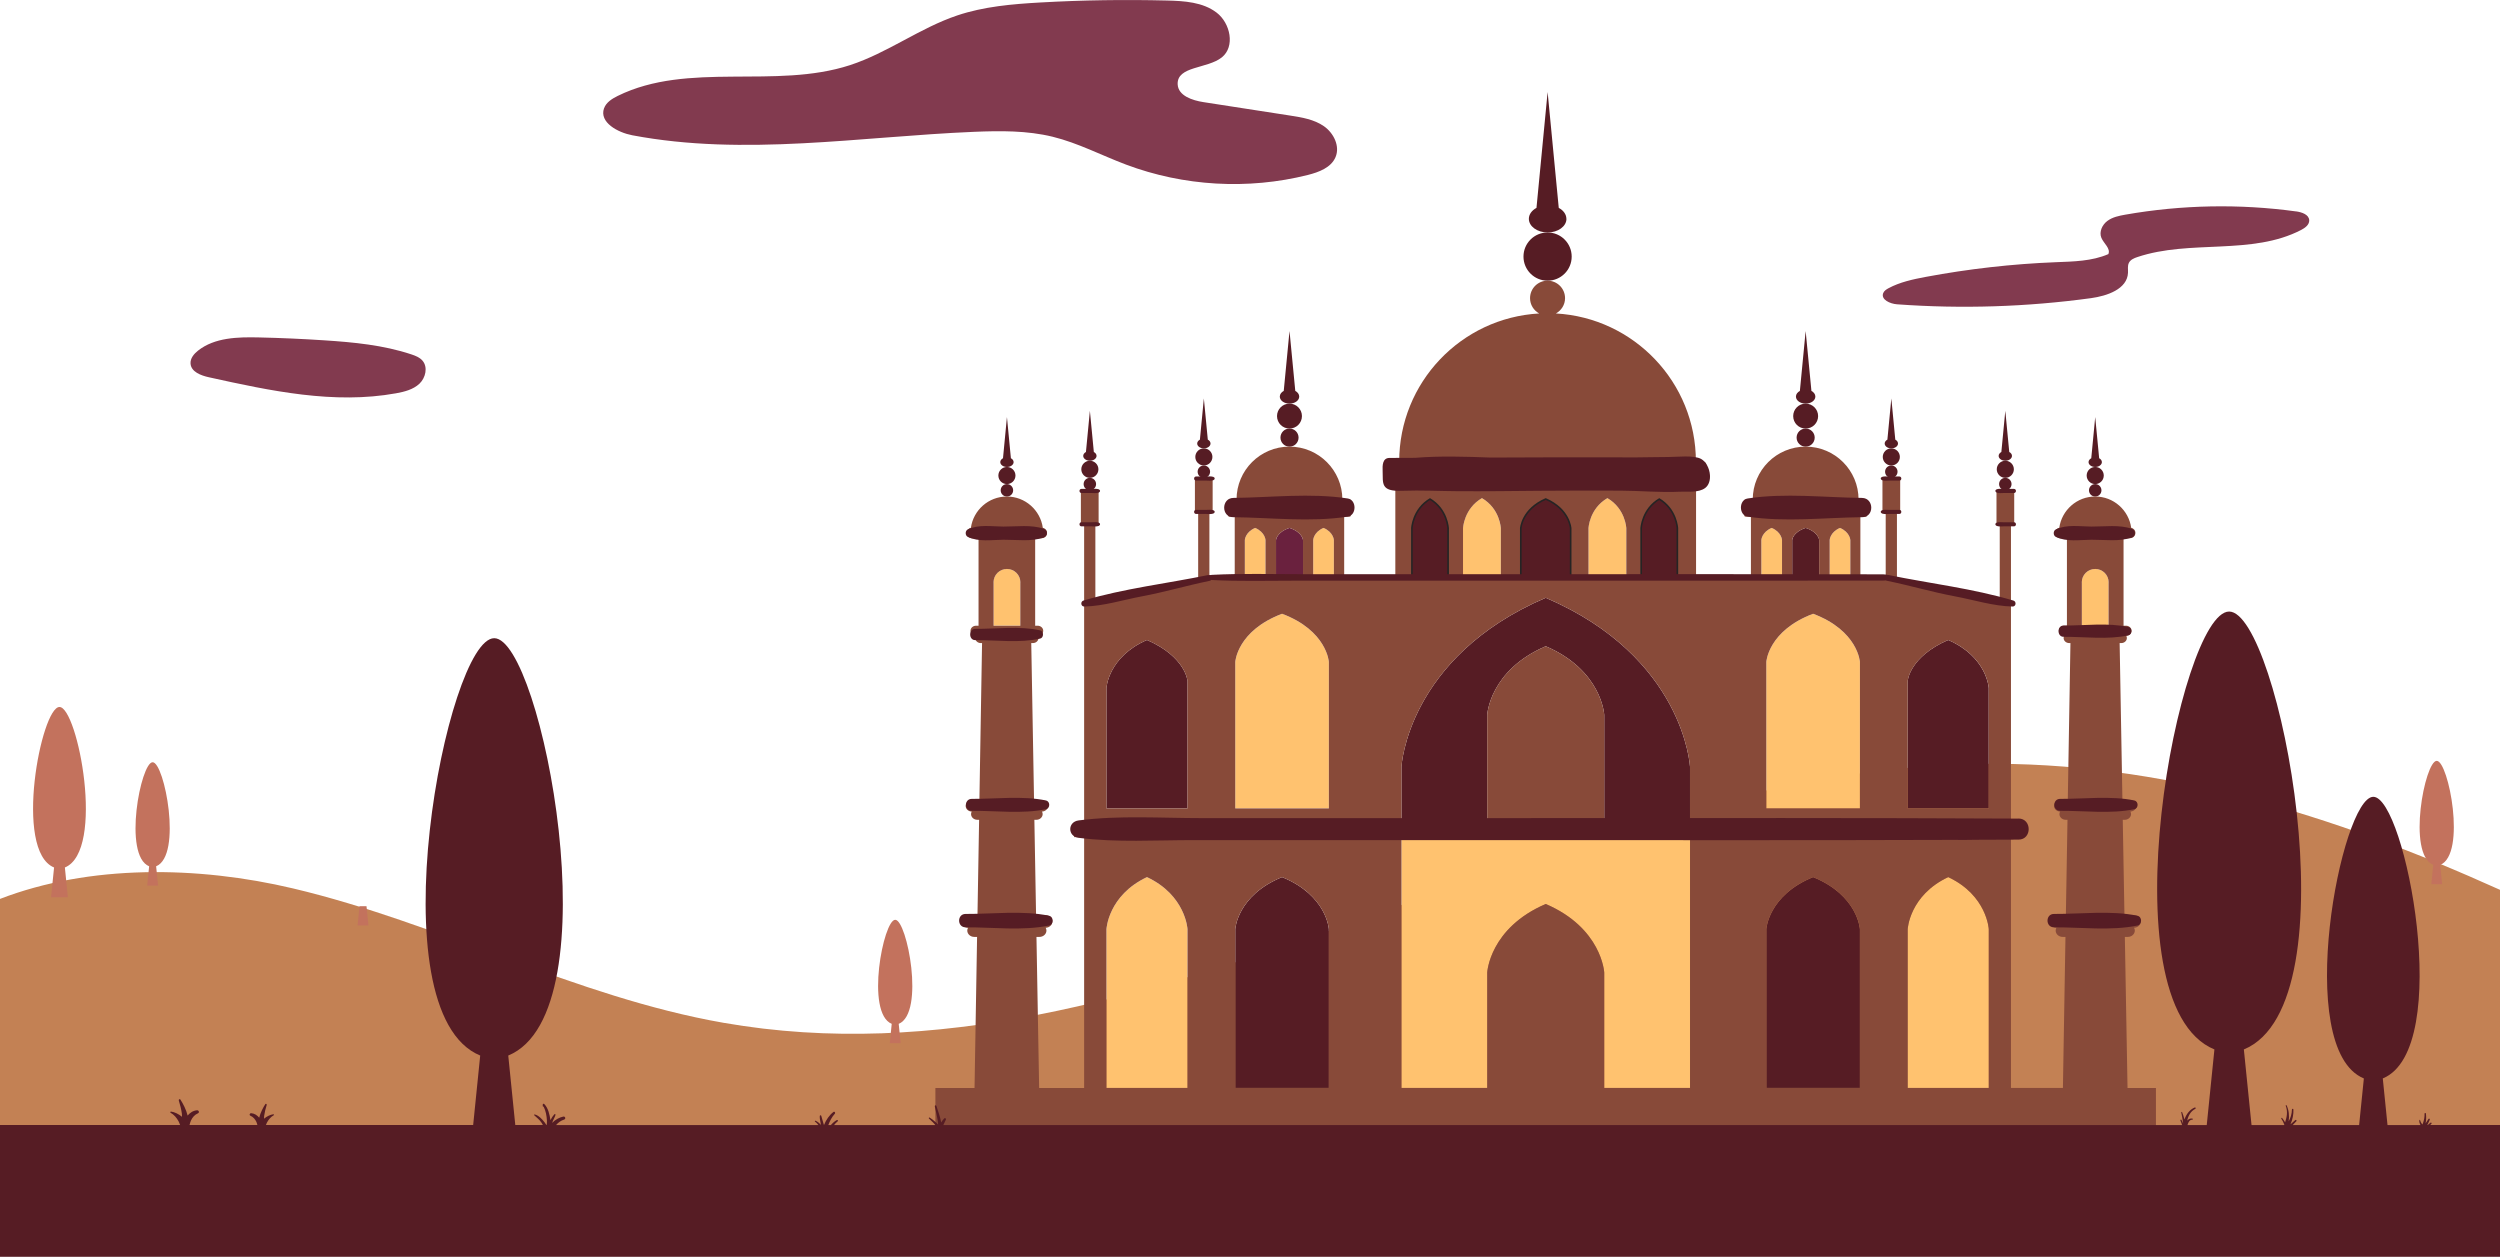 <?xml version="1.0" encoding="UTF-8"?>
<svg id="OBJECTS" xmlns="http://www.w3.org/2000/svg" viewBox="0 0 754.16 379.13">
  <defs>
    <style>
      .cls-1 {
        fill: #c38154;
      }

      .cls-1, .cls-2, .cls-3, .cls-4, .cls-5, .cls-6, .cls-7 {
        stroke-width: 0px;
      }

      .cls-8 {
        stroke: #252424;
        stroke-miterlimit: 10;
      }

      .cls-8, .cls-4 {
        fill: #561c24;
      }

      .cls-2 {
        fill: #884a39;
      }

      .cls-3 {
        fill: #823a4f;
      }

      .cls-5 {
        fill: #6a213e;
      }

      .cls-6 {
        fill: #ffc26f;
      }

      .cls-7 {
        fill: #c3725d;
      }
    </style>
  </defs>
  <path class="cls-3" d="M127.44,108.78c-.85-.98-2.12-1.47-3.35-1.88-8.45-2.81-17.42-3.66-26.3-4.24-6.54-.43-13.08-.72-19.63-.87-6.41-.15-13.39,0-18.42,3.98-1.23.97-2.38,2.35-2.26,3.92.18,2.48,3.13,3.59,5.56,4.12,18.57,4.1,37.73,8.22,56.44,4.83,2.54-.46,5.18-1.13,7.06-2.9,1.87-1.78,2.6-5,.91-6.95Z"/>
  <path class="cls-3" d="M692.66,63.78c-17.07-2.34-34.51-2.01-51.49.97-1.91.34-3.88.73-5.44,1.89-1.56,1.15-2.56,3.28-1.83,5.08.71,1.73,2.88,3.24,2.11,4.94-4.95,2.14-10.5,2.23-15.88,2.44-13.15.52-26.26,2.01-39.2,4.43-3.87.73-7.78,1.56-11.24,3.42-.65.35-1.33.79-1.6,1.48-.75,1.96,2.09,3.22,4.19,3.37,19.5,1.42,39.15.79,58.52-1.86,4.86-.67,10.92-2.73,11.14-7.64.05-1.02-.19-2.12.28-3.03.48-.94,1.56-1.4,2.57-1.73,15.92-5.34,34.47-.44,49.38-8.17,1.18-.61,2.48-1.56,2.44-2.9-.06-1.74-2.22-2.46-3.94-2.7Z"/>
  <path class="cls-3" d="M182.22,32.68c.63-1.79,2.41-2.9,4.11-3.74,21.3-10.49,47.52-1.93,70.09-9.29,11.31-3.69,21.07-11.2,32.34-14.99,8.03-2.7,16.58-3.43,25.04-3.91,12.74-.72,25.5-.92,38.26-.59,5.22.13,10.81.48,14.95,3.65,4.15,3.17,5.65,10.24,1.57,13.5-4.36,3.49-13.59,2.57-13.32,8.15.17,3.42,4.4,4.83,7.78,5.35,8.71,1.35,17.41,2.7,26.12,4.05,3.56.55,7.26,1.16,10.21,3.21,2.96,2.06,4.92,6.03,3.51,9.34-1.34,3.17-5.04,4.54-8.38,5.38-18.03,4.52-37.43,3.41-54.83-3.14-7.39-2.78-14.46-6.52-22.13-8.4-7.73-1.89-15.78-1.81-23.73-1.48-34.43,1.44-69.22,7.45-103.07,1.04-4.41-.84-10.02-3.9-8.53-8.14Z"/>
  <path class="cls-1" d="M754.16,268.43c-50.17-22.66-102.48-38.83-157.08-38-130.14,1.99-250.63,100.57-378.83,78.11-44.71-7.83-85.67-30.06-129.83-40.53-28.81-6.83-61.41-7.25-88.42,3.16v107.01h754.16v-109.74Z"/>
  <g>
    <path class="cls-6" d="M452.74,174.17v-14.81s-.23-5.9-5.71-9.1c-5.48,3.2-5.71,9.1-5.71,9.1v14.81h11.41Z"/>
    <path class="cls-6" d="M490.6,174.17v-14.81s-.23-5.9-5.71-9.1c-5.48,3.2-5.71,9.1-5.71,9.1v14.81h11.41Z"/>
    <path class="cls-8" d="M437.09,159.36s-.23-5.9-5.71-9.1c-5.48,3.2-5.71,9.1-5.71,9.1v14.81h11.41v-14.81Z"/>
    <path class="cls-8" d="M474.06,174.17v-14.81s-.31-5.9-7.77-9.1c-7.46,3.2-7.77,9.1-7.77,9.1v14.81h15.54Z"/>
    <path class="cls-8" d="M506.25,174.17v-14.81s-.23-5.9-5.71-9.1c-5.48,3.2-5.71,9.1-5.71,9.1v14.81h11.41Z"/>
    <path class="cls-4" d="M548.78,162.9s-.16-2.37-4.07-3.65c-3.91,1.28-4.07,3.65-4.07,3.65v11.12h8.14v-11.12Z"/>
    <path class="cls-6" d="M546.95,185.16c-13.55,5.1-14.12,14.52-14.12,14.52v44.19h28.24v-44.19s-.56-9.41-14.12-14.52Z"/>
    <path class="cls-4" d="M546.95,264.59c-13.55,5.53-14.12,15.73-14.12,15.73v47.88h28.24v-47.88s-.56-10.2-14.12-15.73Z"/>
    <path class="cls-6" d="M558.18,162.9s-.12-2.37-3.12-3.65c-3,1.28-3.12,3.65-3.12,3.65v11.12h6.24v-11.12Z"/>
    <path class="cls-4" d="M587.7,193.06c-11.74,5.1-12.23,12.4-12.23,12.4v38.4h24.46v-36.28s-.49-9.41-12.23-14.52Z"/>
    <path class="cls-6" d="M587.7,264.59c-11.74,5.53-12.23,15.73-12.23,15.73v47.88h24.46v-47.88s-.49-10.2-12.23-15.73Z"/>
    <path class="cls-6" d="M632.05,171.62c-2.24,0-4.05,1.81-4.05,4.05h.02v13.08h8.06v-13.08h.02c0-2.24-1.82-4.05-4.05-4.05Z"/>
    <path class="cls-6" d="M537.57,162.9s-.12-2.37-3.12-3.65c-3,1.28-3.12,3.65-3.12,3.65v11.12h6.24v-11.12Z"/>
    <path class="cls-6" d="M303.75,171.62c-2.24,0-4.05,1.81-4.05,4.05h.02v13.08h8.06v-13.08h.02c0-2.24-1.81-4.05-4.05-4.05Z"/>
    <path class="cls-6" d="M422.77,328.2h25.87v-34.83s.71-13.4,17.65-20.67c16.95,7.27,17.65,20.67,17.65,20.67v34.83h25.87v-75.67h-87.05v75.67Z"/>
    <path class="cls-6" d="M381.77,162.9s-.12-2.37-3.12-3.65c-3,1.28-3.12,3.65-3.12,3.65v11.12h6.24v-11.12Z"/>
    <path class="cls-6" d="M346,264.59c-11.74,5.53-12.23,15.73-12.23,15.73v47.88h24.46v-47.88s-.49-10.2-12.23-15.73Z"/>
    <path class="cls-4" d="M346,193.06c-11.74,5.1-12.23,14.52-12.23,14.52v36.28h24.46v-38.4s-.49-7.29-12.23-12.4Z"/>
    <path class="cls-4" d="M466.29,180.33c-41.78,17.91-43.52,50.95-43.52,50.95v17.1h25.87v-32.76s.71-13.4,17.65-20.67c16.95,7.27,17.65,20.67,17.65,20.67v32.76h25.87v-17.1s-1.74-33.03-43.52-50.95Z"/>
    <path class="cls-4" d="M386.75,264.59c-13.55,5.53-14.12,15.73-14.12,15.73v47.88h28.24v-47.88s-.56-10.2-14.12-15.73Z"/>
    <path class="cls-6" d="M399.26,159.25c-3,1.28-3.12,3.65-3.12,3.65v11.12h6.24v-11.12s-.12-2.37-3.12-3.65Z"/>
    <path class="cls-5" d="M393.07,162.9s-.16-2.37-4.07-3.65c-3.91,1.28-4.07,3.65-4.07,3.65v11.12h8.14v-11.12Z"/>
    <path class="cls-6" d="M386.75,185.16c-13.55,5.1-14.12,14.52-14.12,14.52v44.19h28.24v-44.19s-.56-9.41-14.12-14.52Z"/>
    <path class="cls-4" d="M365.04,142.3c0-1.04-.84-1.88-1.88-1.88s-1.88.84-1.88,1.88.84,1.88,1.88,1.88,1.88-.84,1.88-1.88Z"/>
    <path class="cls-4" d="M365.74,137.84c0-1.43-1.16-2.58-2.58-2.58s-2.58,1.16-2.58,2.58,1.16,2.58,2.58,2.58,2.58-1.16,2.58-2.58Z"/>
    <path class="cls-4" d="M365.17,133.79c0-.48-.32-.91-.82-1.17l-1.19-12.42-1.19,12.42c-.49.27-.82.69-.82,1.17,0,.81.9,1.47,2.01,1.47s2.01-.66,2.01-1.47Z"/>
    <path class="cls-4" d="M305.63,147.91c0-1.04-.84-1.88-1.88-1.88s-1.88.84-1.88,1.88.84,1.88,1.88,1.88,1.88-.84,1.88-1.88Z"/>
    <circle class="cls-4" cx="303.75" cy="143.45" r="2.58"/>
    <path class="cls-4" d="M305.77,139.4c0-.48-.32-.91-.82-1.17l-1.19-12.42-1.19,12.42c-.49.27-.82.69-.82,1.17,0,.81.9,1.47,2.01,1.47s2.01-.66,2.01-1.47Z"/>
    <path class="cls-4" d="M391.73,132.01c0-1.51-1.22-2.73-2.73-2.73s-2.73,1.22-2.73,2.73,1.22,2.73,2.73,2.73,2.73-1.22,2.73-2.73Z"/>
    <path class="cls-4" d="M392.75,125.52c0-2.07-1.68-3.76-3.76-3.76s-3.76,1.68-3.76,3.76,1.68,3.76,3.76,3.76,3.76-1.68,3.76-3.76Z"/>
    <path class="cls-4" d="M391.93,119.63c0-.7-.47-1.32-1.19-1.71l-1.74-18.06-1.74,18.06c-.72.39-1.19,1.01-1.19,1.71,0,1.18,1.31,2.13,2.93,2.13s2.93-.95,2.93-2.13Z"/>
    <path class="cls-4" d="M474.12,77.4c0-4.01-3.25-7.27-7.27-7.27s-7.27,3.25-7.27,7.27,3.25,7.27,7.27,7.27,7.27-3.25,7.27-7.27Z"/>
    <path class="cls-4" d="M472.52,66.01c0-1.36-.91-2.55-2.3-3.3l-3.36-34.94-3.36,34.94c-1.39.75-2.3,1.95-2.3,3.3,0,2.28,2.54,4.12,5.67,4.12s5.67-1.85,5.67-4.12Z"/>
    <path class="cls-4" d="M330.65,146.03c0-1.04-.84-1.88-1.88-1.88s-1.88.84-1.88,1.88.84,1.88,1.88,1.88,1.88-.84,1.88-1.88Z"/>
    <path class="cls-4" d="M331.35,141.57c0-1.43-1.16-2.58-2.58-2.58s-2.58,1.16-2.58,2.58,1.16,2.58,2.58,2.58,2.58-1.16,2.58-2.58Z"/>
    <path class="cls-4" d="M330.79,137.52c0-.48-.32-.91-.82-1.17l-1.19-12.42-1.19,12.42c-.49.27-.82.69-.82,1.17,0,.81.9,1.47,2.01,1.47s2.01-.66,2.01-1.47Z"/>
    <path class="cls-4" d="M633.93,147.91c0-1.04-.84-1.88-1.88-1.88s-1.88.84-1.88,1.88.84,1.88,1.88,1.88,1.88-.84,1.88-1.88Z"/>
    <path class="cls-4" d="M634.63,143.45c0-1.43-1.16-2.58-2.58-2.58s-2.58,1.16-2.58,2.58,1.16,2.58,2.58,2.58,2.58-1.16,2.58-2.58Z"/>
    <path class="cls-4" d="M634.06,139.4c0-.48-.32-.91-.82-1.17l-1.19-12.42-1.19,12.42c-.49.27-.82.69-.82,1.17,0,.81.9,1.47,2.01,1.47s2.01-.66,2.01-1.47Z"/>
    <path class="cls-4" d="M572.42,142.3c0-1.04-.84-1.88-1.88-1.88s-1.88.84-1.88,1.88.84,1.88,1.88,1.88,1.88-.84,1.88-1.88Z"/>
    <path class="cls-4" d="M573.12,137.84c0-1.43-1.16-2.58-2.58-2.58s-2.58,1.16-2.58,2.58,1.16,2.58,2.58,2.58,2.58-1.16,2.58-2.58Z"/>
    <path class="cls-4" d="M572.56,133.79c0-.48-.32-.91-.82-1.17l-1.19-12.42-1.19,12.42c-.49.27-.82.69-.82,1.17,0,.81.9,1.47,2.01,1.47s2.01-.66,2.01-1.47Z"/>
    <path class="cls-4" d="M547.43,132.01c0-1.51-1.22-2.73-2.73-2.73s-2.73,1.22-2.73,2.73,1.22,2.73,2.73,2.73,2.73-1.22,2.73-2.73Z"/>
    <path class="cls-4" d="M548.46,125.52c0-2.07-1.68-3.76-3.76-3.76s-3.76,1.68-3.76,3.76,1.68,3.76,3.76,3.76,3.76-1.68,3.76-3.76Z"/>
    <path class="cls-4" d="M547.63,119.63c0-.7-.47-1.32-1.19-1.71l-1.74-18.06-1.74,18.06c-.72.39-1.19,1.01-1.19,1.71,0,1.18,1.31,2.13,2.93,2.13s2.93-.95,2.93-2.13Z"/>
    <path class="cls-4" d="M606.81,146.03c0-1.04-.84-1.88-1.88-1.88s-1.88.84-1.88,1.88.84,1.88,1.88,1.88,1.88-.84,1.88-1.88Z"/>
    <path class="cls-4" d="M607.51,141.57c0-1.43-1.16-2.58-2.58-2.58s-2.58,1.16-2.58,2.58,1.16,2.58,2.58,2.58,2.58-1.16,2.58-2.58Z"/>
    <path class="cls-4" d="M606.94,137.52c0-.48-.32-.91-.82-1.17l-1.19-12.42-1.19,12.42c-.49.27-.82.69-.82,1.17,0,.81.9,1.47,2.01,1.47s2.01-.66,2.01-1.47Z"/>
    <path class="cls-2" d="M641.8,328.2l-.81-45.57h.91c1.16,0,2.1-.86,2.1-1.92,0-.3-.09-.58-.23-.83,1.12-.04,2.02-.87,2.02-1.9s-.94-1.92-2.1-1.92h-2.82l-.51-28.76h.6c1.05,0,1.9-.78,1.9-1.73,0-.27-.08-.52-.2-.75,1.01-.04,1.83-.79,1.83-1.72s-.85-1.73-1.9-1.73h-2.33l-.84-47.38h.5c.93,0,1.68-.69,1.68-1.53,0-.24-.07-.46-.18-.66.89-.03,1.61-.69,1.61-1.52s-.75-1.53-1.68-1.53h-.75v-26.4h1.98c.88,0,1.6-.72,1.6-1.6,0-.77-.55-1.38-1.27-1.53-.75-5.33-5.31-9.44-10.85-9.44s-10.1,4.11-10.85,9.44c-.72.15-1.27.77-1.27,1.53,0,.88.72,1.6,1.6,1.6h1.98v26.4h-.75c-.93,0-1.68.68-1.68,1.53s.72,1.49,1.61,1.52c-.11.2-.18.42-.18.66,0,.84.75,1.53,1.68,1.53h.38l-.8,47.38h-2.25c-1.05,0-1.9.78-1.9,1.73s.81,1.69,1.83,1.72c-.12.23-.2.48-.2.75,0,.96.85,1.73,1.9,1.73h.53l-.49,28.76h-2.77c-1.16,0-2.1.86-2.1,1.92s.9,1.86,2.02,1.9c-.13.25-.23.53-.23.83,0,1.06.94,1.92,2.1,1.92h.86l-.77,45.57h-15.67v-75.67h3.01v-4.14h-3.01v-89.98h.57c.23,0,.41-.18.41-.41v-9.68c0-.23-.18-.41-.41-.41h-4.53c-.23,0-.41.18-.41.41v9.68c0,.23.18.41.41.41h.57v22.82l-31.01-6.48v-20.08h.57c.23,0,.41-.18.41-.41v-9.68c0-.23-.18-.41-.41-.41h-4.53c-.23,0-.41.18-.41.41v9.68c0,.23.18.41.41.41h.57v19.37h-.07s-7.57-.01-7.57-.01v-18.18h1.66c.17,0,.32-.14.32-.32v-4.52c0-.17-.14-.32-.32-.32h-2.21c0-8.81-7.14-15.96-15.96-15.96s-15.96,7.14-15.96,15.96h-2.21c-.17,0-.32.14-.32.32v4.52c0,.17.14.32.32.32h1.66v18.18h-3.09v.14h-13.46v-27.47h2.12c.54,0,.98-.44.98-.98v-5.5c0-.54-.44-.98-.98-.98h-2.17c0-23.87-18.69-43.37-42.23-44.68,1.63-.9,2.76-2.61,2.76-4.61,0-2.92-2.36-5.28-5.28-5.28s-5.28,2.36-5.28,5.28c0,2,1.12,3.71,2.76,4.61-23.54,1.31-42.23,20.81-42.23,44.68h-3.29c-.54,0-.98.44-.98.98v5.5c0,.54.44.98.98.98h2.12v27.47h-12.34v-.14h-3.09v-18.18h1.66c.17,0,.32-.14.32-.32v-4.52c0-.17-.14-.32-.32-.32h-2.21c0-8.81-7.14-15.96-15.96-15.96s-15.96,7.14-15.96,15.96h-2.21c-.17,0-.32.14-.32.32v4.52c0,.17.14.32.32.32h1.66v18.18h-7.64s0-19.36,0-19.36h.57c.23,0,.41-.18.41-.41v-9.68c0-.23-.18-.41-.41-.41h-4.53c-.23,0-.41.18-.41.41v9.68c0,.23.18.41.41.41h.57v20.08l-31.01,6.48v-22.82h.57c.23,0,.41-.18.41-.41v-9.68c0-.23-.18-.41-.41-.41h-4.53c-.23,0-.41.18-.41.41v9.68c0,.23.18.41.41.41h.57v89.98h-3.01v4.14h3.01v75.67h-13.57l-.81-45.57h.91c1.16,0,2.1-.86,2.1-1.92,0-.3-.09-.58-.23-.83,1.12-.04,2.02-.87,2.02-1.9s-.94-1.92-2.1-1.92h-2.82l-.51-28.76h.6c1.05,0,1.9-.78,1.9-1.73,0-.27-.08-.52-.2-.75,1.01-.04,1.83-.79,1.83-1.72s-.85-1.73-1.9-1.73h-2.33l-.84-47.38h.5c.93,0,1.68-.69,1.68-1.53,0-.24-.07-.46-.18-.66.89-.03,1.61-.69,1.61-1.52s-.75-1.53-1.68-1.53h-.75v-26.4h1.98c.88,0,1.6-.72,1.6-1.6,0-.77-.55-1.38-1.27-1.53-.75-5.33-5.31-9.44-10.85-9.44s-10.1,4.11-10.85,9.44c-.72.15-1.27.77-1.27,1.53,0,.88.72,1.6,1.6,1.6h1.98v26.4h-.75c-.93,0-1.68.68-1.68,1.53s.72,1.49,1.61,1.52c-.11.2-.18.42-.18.66,0,.84.75,1.53,1.68,1.53h.38l-.8,47.38h-2.25c-1.05,0-1.9.78-1.9,1.73s.81,1.69,1.83,1.72c-.12.23-.2.48-.2.75,0,.96.85,1.73,1.9,1.73h.53l-.49,28.76h-2.77c-1.16,0-2.1.86-2.1,1.92s.9,1.86,2.02,1.9c-.14.25-.23.53-.23.83,0,1.06.94,1.92,2.1,1.92h.86l-.77,45.57h-11.81v11.57h368.2v-11.57h-8.59ZM307.79,175.68v13.08h-8.06v-13.08h-.02c0-2.24,1.81-4.05,4.05-4.05s4.05,1.81,4.05,4.05h-.02ZM358.23,328.2h-24.46v-47.88s.49-10.2,12.23-15.73c11.74,5.53,12.23,15.73,12.23,15.73v47.88ZM358.23,243.86h-24.46v-36.28s.49-9.41,12.23-14.52c11.74,5.1,12.23,12.4,12.23,12.4v38.4ZM384.93,162.9s.16-2.37,4.07-3.65c3.91,1.28,4.07,3.65,4.07,3.65v11.12h-8.14v-11.12ZM375.52,162.9s.12-2.37,3.12-3.65c3,1.28,3.12,3.65,3.12,3.65v11.12h-6.24v-11.12ZM400.87,328.2h-28.24v-47.88s.56-10.2,14.12-15.73c13.55,5.53,14.12,15.73,14.12,15.73v47.88ZM400.87,243.86h-28.24v-44.19s.56-9.41,14.12-14.52c13.55,5.1,14.12,14.52,14.12,14.52v44.19ZM402.38,174.02h-6.24v-11.12s.12-2.37,3.12-3.65c3,1.28,3.12,3.65,3.12,3.65v11.12ZM500.54,150.26c5.48,3.2,5.71,9.1,5.71,9.1v14.81h-11.41v-14.81s.23-5.9,5.71-9.1ZM484.89,150.26c5.48,3.2,5.71,9.1,5.71,9.1v14.81h-11.41v-14.81s.23-5.9,5.71-9.1ZM466.29,150.26c7.46,3.2,7.77,9.1,7.77,9.1v14.81h-15.54v-14.81s.31-5.9,7.77-9.1ZM447.04,150.26c5.48,3.2,5.71,9.1,5.71,9.1v14.81h-11.41v-14.81s.23-5.9,5.71-9.1ZM425.67,159.36s.23-5.9,5.71-9.1c5.48,3.2,5.71,9.1,5.71,9.1v14.81h-11.41v-14.81ZM509.81,328.2h-25.87v-34.83s-.71-13.4-17.65-20.67c-16.95,7.27-17.65,20.67-17.65,20.67v34.83h-25.87v-75.67h87.05v75.67ZM509.81,248.38h-25.87v-32.76s-.71-13.4-17.65-20.67c-16.95,7.27-17.65,20.67-17.65,20.67v32.76h-25.87v-17.1s1.74-33.03,43.52-50.95c41.78,17.91,43.52,50.95,43.52,50.95v17.1ZM551.94,162.9s.12-2.37,3.12-3.65c3,1.28,3.12,3.65,3.12,3.65v11.12h-6.24v-11.12ZM540.63,162.9s.16-2.37,4.07-3.65c3.91,1.28,4.07,3.65,4.07,3.65v11.12h-8.14v-11.12ZM531.33,162.9s.12-2.37,3.12-3.65c3,1.28,3.12,3.65,3.12,3.65v11.12h-6.24v-11.12ZM561.07,328.2h-28.24v-47.88s.56-10.2,14.12-15.73c13.55,5.53,14.12,15.73,14.12,15.73v47.88ZM561.07,243.86h-28.24v-44.19s.56-9.41,14.12-14.52c13.55,5.1,14.12,14.52,14.12,14.52v44.19ZM599.94,328.2h-24.46v-47.88s.49-10.2,12.23-15.73c11.74,5.53,12.23,15.73,12.23,15.73v47.88ZM599.94,243.86h-24.46v-38.4s.49-7.29,12.23-12.4c11.74,5.1,12.23,14.52,12.23,14.52v36.28ZM636.08,175.68v13.08h-8.06v-13.08h-.02c0-2.24,1.81-4.05,4.05-4.05s4.05,1.81,4.05,4.05h-.02Z"/>
    <path class="cls-4" d="M608.88,246.94c-47.25-.24-94.5-.16-141.75-.15-23.21,0-46.42,0-69.63.01-11.61,0-23.21,0-34.82,0-12.33,0-25.05-.89-37.3.69-3.37.43-3.37,4.82,0,5.25,11.45,1.47,23.29.68,34.82.69,11.61,0,23.21,0,34.82,0,24.04,0,48.08,0,72.12.01,40.65,0,81.3.06,121.96-.08,2.35.03,4.71.03,7.06-.03,4.25-.02,8.49-.02,12.74-.05,4.11.02,4.11-6.35,0-6.37Z"/>
    <path class="cls-4" d="M568.06,173.25c-33.74-.07-67.47-.05-101.21-.04-16.57,0-33.15,0-49.72,0-8.29,0-16.57,0-24.86,0-8.81,0-17.89-.26-26.63.2-2.41.13-2.41,1.43,0,1.56,8.17.44,16.63.2,24.86.2,8.29,0,16.57,0,24.86,0,17.16,0,34.33,0,51.49,0,29.03,0,58.05.02,87.08-.02,1.68,0,3.36,0,5.04,0,3.03,0,6.06,0,9.09-.01,2.93,0,2.93-1.88,0-1.89Z"/>
    <path class="cls-4" d="M316.45,276.24c-7.93-1.65-17.08-.5-25.17-.54-1.31,0-1.95,1.01-1.95,2.02,0,1.01.65,2.02,1.95,2.02,8.1-.04,17.25,1.11,25.17-.54,1.47-.31,1.47-2.65,0-2.95Z"/>
    <path class="cls-4" d="M315.54,241.47c-7.05-1.47-15.2-.44-22.4-.48-1.16,0-1.74.89-1.74,1.8,0,.9.57,1.8,1.74,1.8,7.2-.04,15.35.99,22.4-.48,1.3-.27,1.3-2.36,0-2.63Z"/>
    <path class="cls-4" d="M313.78,190.16c-6.17-1.39-13.29-.42-19.59-.46-1.02,0-1.52.85-1.52,1.7,0,.85.5,1.71,1.52,1.7,6.3-.03,13.42.94,19.59-.46,1.14-.26,1.14-2.23,0-2.49Z"/>
    <path class="cls-4" d="M644.78,276.24c-7.93-1.65-17.08-.5-25.17-.54-1.31,0-1.95,1.01-1.95,2.02,0,1.01.65,2.02,1.95,2.02,8.1-.04,17.25,1.11,25.17-.54,1.47-.31,1.47-2.65,0-2.95Z"/>
    <path class="cls-4" d="M643.86,241.47c-7.05-1.47-15.2-.44-22.4-.48-1.16,0-1.74.89-1.74,1.8,0,.9.57,1.8,1.74,1.8,7.2-.04,15.35.99,22.4-.48,1.3-.27,1.3-2.36,0-2.63Z"/>
    <path class="cls-4" d="M642.1,189.16c-6.17-1.39-13.29-.42-19.59-.46-1.02,0-1.52.85-1.52,1.7,0,.85.5,1.71,1.52,1.7,6.3-.03,13.42.94,19.59-.46,1.14-.26,1.14-2.23,0-2.49Z"/>
    <path class="cls-4" d="M643.08,159.52c-3.72-1.31-8.23-.65-12.14-.67-3.6-.02-7.46-.72-10.76.85-.86.41-.86,1.86,0,2.27,3.3,1.57,7.17.88,10.76.85,3.92-.02,8.42.64,12.14-.67,1.29-.46,1.29-2.17,0-2.63Z"/>
    <path class="cls-4" d="M314.86,159.52c-3.72-1.31-8.23-.65-12.14-.67-3.6-.02-7.46-.72-10.76.85-.86.41-.86,1.86,0,2.27,3.3,1.57,7.17.88,10.76.85,3.92-.02,8.42.64,12.14-.67,1.29-.46,1.29-2.17,0-2.63Z"/>
    <path class="cls-4" d="M331.71,158.46c.18-.14.18-.5,0-.63-.03-.02-.07-.03-.1-.05-.07-.09-.18-.14-.33-.16-.53-.17-1.13-.08-1.7-.08-1.11,0-2.22,0-3.34,0-.4,0-.6.31-.6.62,0,.31.2.62.6.62,1,0,2,0,3,0,.63,0,1.38.12,1.99-.07.17-.01.3-.08.38-.18.03-.02.07-.02.09-.04Z"/>
    <path class="cls-4" d="M331.71,148.4c.18-.14.18-.5,0-.63-.03-.02-.07-.03-.1-.05-.07-.09-.18-.14-.33-.16-.53-.17-1.13-.08-1.7-.08-1.11,0-2.22,0-3.34,0-.4,0-.6.31-.6.62,0,.31.2.62.6.62,1,0,2,0,3,0,.63,0,1.38.12,1.99-.07.17-.01.3-.08.38-.18.03-.02.07-.02.09-.05Z"/>
    <path class="cls-4" d="M366.29,154.72c.18-.14.18-.5,0-.63-.03-.02-.07-.03-.1-.05-.07-.09-.18-.14-.33-.16-.53-.17-1.13-.08-1.7-.08-1.11,0-2.22,0-3.34,0-.4,0-.6.31-.6.62,0,.31.2.62.6.62,1,0,2,0,3,0,.63,0,1.38.12,1.99-.07.17-.01.3-.08.38-.18.03-.02.07-.02.09-.05Z"/>
    <path class="cls-4" d="M366.29,144.66c.18-.14.18-.5,0-.63-.03-.02-.07-.03-.1-.05-.07-.09-.18-.14-.33-.16-.53-.17-1.13-.08-1.7-.08-1.11,0-2.22,0-3.34,0-.4,0-.6.31-.6.62,0,.31.2.62.6.62,1,0,2,0,3,0,.63,0,1.38.12,1.99-.07.17-.01.3-.08.38-.18.03-.02.07-.02.09-.04Z"/>
    <path class="cls-4" d="M406.56,150.37c-11.26-1.73-23.11-.28-34.46-.17-3.75.04-3.75,5.89,0,5.82,11.35.12,23.2,1.56,34.46-.17,2.73-.42,2.73-5.07,0-5.48Z"/>
    <path class="cls-4" d="M602.07,158.46c-.18-.14-.18-.5,0-.63.03-.02.07-.03.1-.05.07-.09.18-.14.33-.16.53-.17,1.13-.08,1.7-.08,1.11,0,2.22,0,3.34,0,.4,0,.6.31.6.62,0,.31-.2.62-.6.62-1,0-2,0-3,0-.63,0-1.38.12-1.99-.07-.17-.01-.3-.08-.38-.18-.03-.02-.07-.02-.09-.04Z"/>
    <path class="cls-4" d="M602.07,148.4c-.18-.14-.18-.5,0-.63.03-.02.07-.03.1-.05.07-.09.18-.14.33-.16.53-.17,1.13-.08,1.7-.08,1.11,0,2.22,0,3.34,0,.4,0,.6.31.6.62,0,.31-.2.62-.6.62-1,0-2,0-3,0-.63,0-1.38.12-1.99-.07-.17-.01-.3-.08-.38-.18-.03-.02-.07-.02-.09-.05Z"/>
    <path class="cls-4" d="M567.49,154.72c-.18-.14-.18-.5,0-.63.03-.02.07-.03.1-.05.07-.09.18-.14.33-.16.53-.17,1.13-.08,1.7-.08,1.11,0,2.22,0,3.34,0,.4,0,.6.31.6.62,0,.31-.2.62-.6.62-1,0-2,0-3,0-.63,0-1.38.12-1.99-.07-.17-.01-.3-.08-.38-.18-.03-.02-.07-.02-.09-.05Z"/>
    <path class="cls-4" d="M567.49,144.66c-.18-.14-.18-.5,0-.63.03-.02.07-.03.1-.05.07-.09.18-.14.33-.16.53-.17,1.13-.08,1.7-.08,1.11,0,2.22,0,3.34,0,.4,0,.6.31.6.62,0,.31-.2.62-.6.62-1,0-2,0-3,0-.63,0-1.38.12-1.99-.07-.17-.01-.3-.08-.38-.18-.03-.02-.07-.02-.09-.04Z"/>
    <path class="cls-4" d="M527.22,150.37c11.26-1.73,23.11-.28,34.46-.17,3.75.04,3.75,5.89,0,5.82-11.35.12-23.2,1.56-34.46-.17-2.73-.42-2.73-5.07,0-5.48Z"/>
    <path class="cls-4" d="M515.83,143.3c-.14-1.98-1.17-4.03-2.66-4.85-2.23-1.22-7.31-.58-9.82-.59-3.33-.01-6.66.12-9.99.12-8.22-.01-16.44-.05-24.66-.02-6.35.02-12.7.04-19.05.07-7.55-.28-15.24-.53-22.74.08-2.51,0-5.02.02-7.53.03-.02,0-.04,0-.06,0,0,0-.14,0-.14,0-2.19,0-2.15,2.35-2.09,3.96.14,3.66-.71,6.21,5.83,5.96,5.72-.22,11.28.09,16.98.12,8.16.05,16.31-.05,24.46-.13s16.31-.06,24.47-.04c5.99.02,11.97.62,17.96.32,2.28-.11,5.67.39,7.65-1.16,1.09-.86,1.5-2.34,1.39-3.85Z"/>
    <path class="cls-4" d="M364.42,173.48c-12.54,2.57-25.27,4.03-37.57,7.68-.99.29-.82,1.84.25,1.81,5.75-.12,11.7-2.01,17.35-3.07,6.91-1.29,13.6-3.28,20.46-4.68,1.14-.23.65-1.97-.48-1.73Z"/>
    <path class="cls-4" d="M569.79,173.48c12.54,2.57,25.27,4.03,37.57,7.68.99.29.82,1.84-.25,1.81-5.75-.12-11.7-2.01-17.35-3.07-6.91-1.29-13.6-3.28-20.46-4.68-1.14-.23-.65-1.97.48-1.73Z"/>
  </g>
  <path class="cls-4" d="M672.45,184.48c-14.97,0-37.96,118.28-4.44,132.1l-2.49,24.53h13.86l-2.49-24.53c33.53-13.82,10.53-132.1-4.44-132.1Z"/>
  <path class="cls-7" d="M17.94,213.27c-5.49,0-13.92,43.36-1.63,48.42l-.91,8.99h5.08l-.91-8.99c12.29-5.07,3.86-48.42-1.63-48.42Z"/>
  <path class="cls-7" d="M46.04,229.94c-3.56,0-9.02,28.1-1.05,31.39l-.59,5.83h3.29l-.59-5.83c7.97-3.28,2.5-31.39-1.05-31.39Z"/>
  <path class="cls-7" d="M108.45,273.36l-.59,5.83h3.29l-.59-5.83"/>
  <path class="cls-7" d="M270.05,277.47c-3.56,0-9.02,28.1-1.05,31.39l-.59,5.83h3.29l-.59-5.83c7.97-3.28,2.5-31.39-1.05-31.39Z"/>
  <path class="cls-7" d="M735.07,229.52c-3.56,0-9.02,28.1-1.05,31.39l-.59,5.83h3.29l-.59-5.83c7.97-3.28,2.5-31.39-1.05-31.39Z"/>
  <path class="cls-4" d="M715.94,240.37c-9.63,0-24.42,76.07-2.85,84.96l-1.6,15.77h8.91l-1.6-15.77c21.56-8.89,6.78-84.96-2.85-84.96Z"/>
  <path class="cls-4" d="M149.09,192.52c-14.27,0-36.18,112.73-4.23,125.9l-2.37,23.38h13.2l-2.37-23.38c31.95-13.17,10.04-125.9-4.23-125.9Z"/>
  <path class="cls-4" d="M733.1,339.38c.12-.13.25-.25.38-.38.19-.21-.1-.5-.31-.31-.27.24-.55.47-.82.69h-.12c.3-.56.54-1.15.74-1.6.12-.26-.23-.48-.39-.23-.28.45-.56.89-.86,1.33.21-1.02.21-2.11.08-2.99-.04-.23-.4-.17-.4.05.03.98-.13,1.89-.45,2.81-.05.16-.12.31-.19.47-.34-.38-.58-.82-.71-1.34-.02-.1-.17-.1-.2,0-.12.46.04,1,.33,1.5h-38.54c.37-.38.74-.76,1.09-1.15.21-.23-.11-.56-.34-.34-.46.44-.97.84-1.43,1.28.64-1.44.95-3.04.88-4.48-.01-.28-.44-.29-.44,0-.03,1.4-.42,2.53-.99,3.58.24-1.67.07-3.42-.63-4.83-.07-.14-.32-.04-.26.11.68,1.84.33,3.41-.18,5.01-.29-.5-.62-.96-.91-1.31-.11-.14-.34.04-.25.19.38.58.68,1.19.92,1.84-.01.04-.02.07-.04.11h-29.17c.22-.85.63-1.61,1.47-1.63.18,0,.22-.26.04-.31-.64-.17-1.19.12-1.6.61.32-1.49,1.03-2.83,2.46-3.57.22-.12.07-.51-.17-.41-1.47.58-2.55,2-3.12,3.62-.19-.76-.43-1.49-.69-2.18-.06-.17-.32-.11-.27.08.25,1.12.43,2.22.58,3.33-.16-.38-.33-.76-.52-1.1-.12-.21-.42-.03-.32.19.21.45.37.91.51,1.38h-373.69c.25-.54.52-1.08.77-1.64.14-.31-.22-.63-.49-.37-.35.34-.67.76-.92,1.22-.31-1.72-.95-3.45-1.46-5-.1-.3-.54-.18-.47.13.27,1.31.58,2.61.82,3.92.1.53.15,1.07.19,1.61-.3-.38-.7-.7-1.05-1-.48-.41-.98-.81-1.51-1.14-.18-.11-.36.14-.22.29.43.43.89.83,1.32,1.27.22.22.41.47.62.71h-30.57c.33-.41.68-.81,1.12-1.15.21-.17-.06-.5-.29-.37-.67.38-1.27.91-1.79,1.52h-.76c.46-1.21,1-2.37,1.97-3.44.24-.27-.09-.78-.41-.53-1.27.97-2.25,2.41-2.87,3.97h0c-.06-.2-.13-.4-.19-.61-.23-.72-.4-1.47-.63-2.19-.08-.25-.43-.2-.45.06-.05.68.12,1.39.24,2.06.04.21.06.43.09.65-.39-.56-1.05-1.04-1.59-1.28-.19-.08-.32.15-.16.27.39.29.72.64,1.01,1.03h-79.14c.63-.75,1.44-1.34,2.44-1.66.58-.18.34-1.02-.25-.9-1.15.23-2.45.93-3.36,1.9.01-.05.02-.1.04-.15.26-.77.72-1.47.96-2.25.07-.23-.21-.31-.34-.2,0,0,0,0,0,0-.42.47-.85,1.09-1.19,1.77-.25-1.65-.65-3.63-1.88-4.87-.16-.16-.44-.04-.44.18,0,.15,0,.29,0,.44,0,.15.15.21.27.18.66,1.33.91,2.74.99,4.24.02.44-.02.87-.07,1.3h-.09c-.19-.32-.4-.62-.57-.83-.69-.88-1.8-2.12-2.96-2.35-.13-.03-.25.13-.14.24.77.73,1.54,1.29,2.16,2.18.17.25.32.5.44.77h-83.54c.11-.27.2-.54.31-.74.48-.9,1.15-1.71,2.05-2.21.15-.08.04-.32-.12-.3-.9.12-1.97.63-2.81,1.34,0-.27,0-.54.03-.8.16-1.14.44-2.25.78-3.35.07-.24-.24-.5-.41-.25-.68,1.04-1.48,2.57-1.85,4.09-.64-.73-1.4-1.27-2.42-1.35-.44-.03-.68.58-.23.77.85.37,1.42,1.04,1.8,1.86.12.26.2.6.3.94h-20.48c.15-.48.26-.98.43-1.34.45-.98,1.13-1.77,2.13-2.2.52-.23.24-.95-.28-.91-1.19.09-2.1.73-2.85,1.59-.43-1.8-1.38-3.6-2.18-4.83-.19-.3-.57.02-.48.3.4,1.3.74,2.61.93,3.96.04.31.05.63.04.95-.99-.84-2.25-1.44-3.32-1.58-.18-.02-.31.26-.14.35,1.07.59,1.86,1.55,2.43,2.61.16.3.3.71.46,1.1H0v39.76h754.16v-39.76h-21.06Z"/>
</svg>